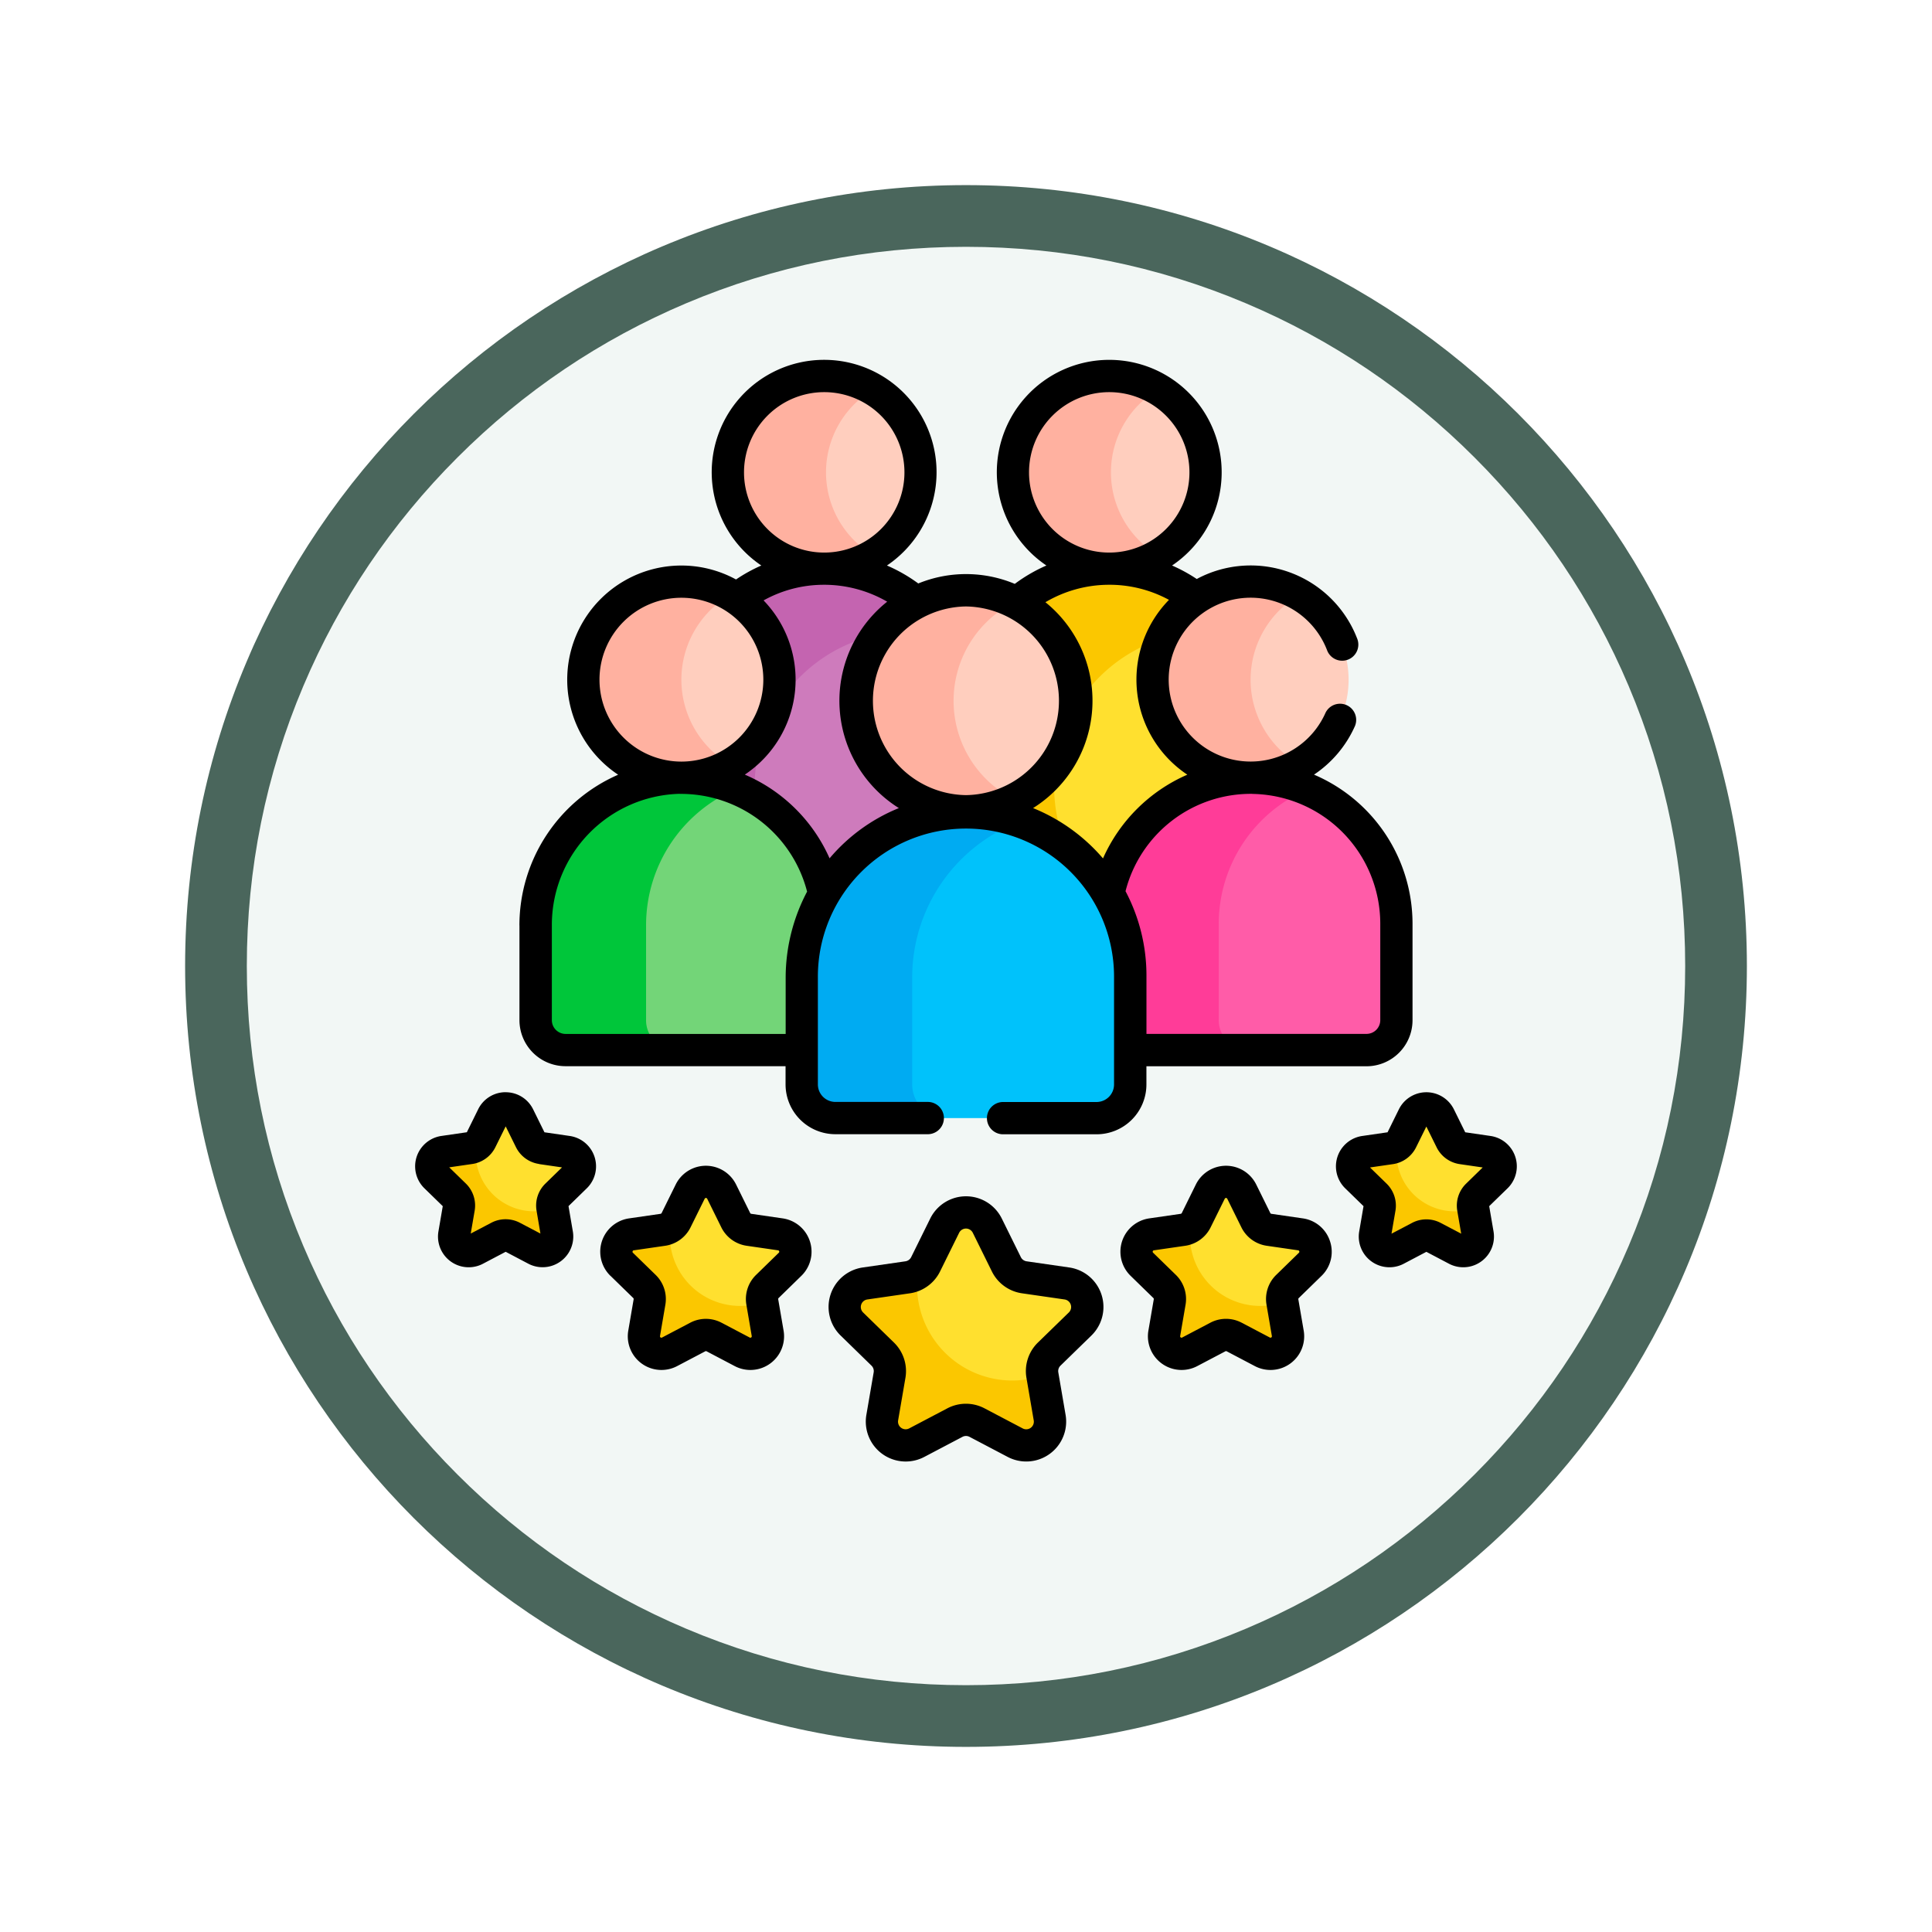 <svg xmlns="http://www.w3.org/2000/svg" xmlns:xlink="http://www.w3.org/1999/xlink" width="93.934" height="93.934" viewBox="0 0 93.934 93.934">
  <defs>
    <filter id="Trazado_982547" x="0" y="0" width="93.934" height="93.934" filterUnits="userSpaceOnUse">
      <feOffset dy="3" input="SourceAlpha"/>
      <feGaussianBlur stdDeviation="3" result="blur"/>
      <feFlood flood-opacity="0.161"/>
      <feComposite operator="in" in2="blur"/>
      <feComposite in="SourceGraphic"/>
    </filter>
  </defs>
  <g id="Grupo_1201263" data-name="Grupo 1201263" transform="translate(-189.033 -6206.287)">
    <g id="Grupo_1183774" data-name="Grupo 1183774" transform="translate(0 3337.287)">
      <g id="Grupo_1182347" data-name="Grupo 1182347" transform="translate(0 1089)">
        <g id="Grupo_1176309" data-name="Grupo 1176309" transform="translate(0 -206)">
          <g id="Grupo_1172970" data-name="Grupo 1172970" transform="translate(-1 -9042)">
            <g id="Grupo_1171971" data-name="Grupo 1171971" transform="translate(199.033 11034)">
              <g id="Grupo_1167337" data-name="Grupo 1167337" transform="translate(0)">
                <g id="Grupo_1166720" data-name="Grupo 1166720">
                  <g id="Grupo_1164305" data-name="Grupo 1164305">
                    <g id="Grupo_1163948" data-name="Grupo 1163948">
                      <g id="Grupo_1158168" data-name="Grupo 1158168">
                        <g id="Grupo_1152576" data-name="Grupo 1152576">
                          <g id="Grupo_1148633" data-name="Grupo 1148633">
                            <g id="Grupo_1148525" data-name="Grupo 1148525">
                              <g transform="matrix(1, 0, 0, 1, -9, -6)" filter="url(#Trazado_982547)">
                                <g id="Trazado_982547-2" data-name="Trazado 982547" transform="translate(9 6)" fill="#f2f7f5">
                                  <path d="M 37.967 74.434 C 33.043 74.434 28.268 73.47 23.773 71.568 C 19.43 69.732 15.53 67.102 12.181 63.753 C 8.831 60.403 6.202 56.503 4.365 52.161 C 2.464 47.666 1.5 42.89 1.5 37.967 C 1.5 33.043 2.464 28.268 4.365 23.773 C 6.202 19.43 8.831 15.53 12.181 12.181 C 15.53 8.831 19.43 6.202 23.773 4.365 C 28.268 2.464 33.043 1.5 37.967 1.5 C 42.89 1.5 47.666 2.464 52.161 4.365 C 56.503 6.202 60.403 8.831 63.753 12.181 C 67.102 15.53 69.732 19.43 71.568 23.773 C 73.47 28.268 74.434 33.043 74.434 37.967 C 74.434 42.89 73.47 47.666 71.568 52.161 C 69.732 56.503 67.102 60.403 63.753 63.753 C 60.403 67.102 56.503 69.732 52.161 71.568 C 47.666 73.47 42.89 74.434 37.967 74.434 Z" stroke="none"/>
                                  <path d="M 37.967 3 C 33.245 3 28.666 3.924 24.357 5.747 C 20.194 7.508 16.454 10.029 13.242 13.242 C 10.029 16.454 7.508 20.194 5.747 24.357 C 3.924 28.666 3 33.245 3 37.967 C 3 42.689 3.924 47.268 5.747 51.577 C 7.508 55.74 10.029 59.48 13.242 62.692 C 16.454 65.904 20.194 68.426 24.357 70.187 C 28.666 72.009 33.245 72.934 37.967 72.934 C 42.689 72.934 47.268 72.009 51.577 70.187 C 55.74 68.426 59.48 65.904 62.692 62.692 C 65.904 59.48 68.426 55.74 70.187 51.577 C 72.009 47.268 72.934 42.689 72.934 37.967 C 72.934 33.245 72.009 28.666 70.187 24.357 C 68.426 20.194 65.904 16.454 62.692 13.242 C 59.48 10.029 55.74 7.508 51.577 5.747 C 47.268 3.924 42.689 3 37.967 3 M 37.967 0 C 58.935 0 75.934 16.998 75.934 37.967 C 75.934 58.935 58.935 75.934 37.967 75.934 C 16.998 75.934 0 58.935 0 37.967 C 0 16.998 16.998 0 37.967 0 Z" stroke="none" fill="#4a665c"/>
                                </g>
                              </g>
                            </g>
                          </g>
                        </g>
                      </g>
                    </g>
                  </g>
                </g>
              </g>
            </g>
          </g>
        </g>
      </g>
    </g>
    <g id="satisfaccion-del-consumidor" transform="translate(209.219 6223.782)">
      <g id="Grupo_1201261" data-name="Grupo 1201261" transform="translate(0.784 0.79)">
        <path id="Trazado_1047294" data-name="Trazado 1047294" d="M161.473,130.01l-2.066-.968-2.2-3.741,1.412-3.346.381-.523H156.76l-4.45,2.232-.074.428.135.426-.3.533-.9,5.2.762.228,2.218,3.06L155.2,134.7h.777l2.746-2.7,2.9-.863.47-.463Z" transform="translate(-136.134 -109.512)" fill="#ce7bbc"/>
        <g id="Grupo_1201259" data-name="Grupo 1201259" transform="translate(12.11 9.362)">
          <path id="Trazado_1047295" data-name="Trazado 1047295" d="M126.863,107.59a7.543,7.543,0,0,1,6.763-7.5l0-.012,1.051-1.444a6.895,6.895,0,0,0-8.713-.167l.5,1.3.915,2.877-1.411,2.488-2.093,1.2-.6.837h0l.419.469,3.24.967A7.594,7.594,0,0,1,126.863,107.59Z" transform="translate(-123.253 -96.997)" fill="#c464b0"/>
        </g>
        <path id="Trazado_1047296" data-name="Trazado 1047296" d="M297.246,125.832c-.026-.078-.445-3.452-.445-3.452l.677-1.729-2.687.082-4.132,3.869-.735,4.813.555,3.3,2.783,1.721,6.521-5.179.4-.914h.085v0l-.084,0S297.272,125.91,297.246,125.832Z" transform="translate(-260.377 -108.813)" fill="#ffe02f"/>
        <g id="Grupo_1201260" data-name="Grupo 1201260" transform="translate(25.969 9.362)">
          <path id="Trazado_1047297" data-name="Trazado 1047297" d="M260.048,107.591a7.542,7.542,0,0,1,6.567-7.477l.28-.717.021-.96a6.894,6.894,0,0,0-8.7.222l-2.477,10.135.7.619,6.1,3.776A7.523,7.523,0,0,1,260.048,107.591Z" transform="translate(-255.735 -96.998)" fill="#fbc700"/>
        </g>
        <path id="Trazado_1047298" data-name="Trazado 1047298" d="M376.318,199.613l-1.077.256-1.151.575-1.5,1.988-.758,2.411v6.508l.706.785.47.15h6.179a1.453,1.453,0,0,0,1.453-1.453v-4.7A7.113,7.113,0,0,0,376.318,199.613Z" transform="translate(-333.713 -179.515)" fill="#ff5ca8"/>
        <path id="Trazado_1047299" data-name="Trazado 1047299" d="M327.489,205.967v-4.7a7.113,7.113,0,0,1,4.319-6.52,7.024,7.024,0,0,0-2.866-.568,7.125,7.125,0,0,0-6.825,5.636v.458l.593,2.267V206.9l.476.5a1.444,1.444,0,0,0,.215.018h5.539A1.453,1.453,0,0,1,327.489,205.967Z" transform="translate(-289.204 -174.651)" fill="#ff3c98"/>
        <path id="Trazado_1047300" data-name="Trazado 1047300" d="M113.411,204.408a7.137,7.137,0,0,0-4.25-5.117h-.994l-2.354,2.133-1.072,2.589-.288,1.363v5.776l.765.694.633.15H112.1a1.462,1.462,0,0,0,.216-.018l.5-.921v-3.452l.907-2.229Z" transform="translate(-94.31 -179.227)" fill="#73d578"/>
        <path id="Trazado_1047301" data-name="Trazado 1047301" d="M61.339,205.967v-4.605a7.2,7.2,0,0,1,4.409-6.647,7.024,7.024,0,0,0-2.788-.534,7.149,7.149,0,0,0-6.993,7.181v4.605a1.453,1.453,0,0,0,1.453,1.453h5.371a1.453,1.453,0,0,1-1.453-1.453Z" transform="translate(-50.897 -174.651)" fill="#00c63a"/>
        <path id="Trazado_1047302" data-name="Trazado 1047302" d="M228.356,214.249h-1.6l-3.487,2.739-1.151,2.581v7.567l1.042,1.216.989.344h7.863a1.637,1.637,0,0,0,1.637-1.637v-5.293A8.017,8.017,0,0,0,228.356,214.249Z" transform="translate(-199.667 -192.62)" fill="#00c2fb"/>
        <path id="Trazado_1047303" data-name="Trazado 1047303" d="M185.028,223.033v-5.189a8.11,8.11,0,0,1,5.307-7.621,7.918,7.918,0,0,0-2.8-.47,8.055,8.055,0,0,0-7.878,8.091v5.189a1.637,1.637,0,0,0,1.637,1.637h5.371A1.637,1.637,0,0,1,185.028,223.033Z" transform="translate(-161.647 -188.595)" fill="#00abf2"/>
        <path id="Trazado_1047304" data-name="Trazado 1047304" d="M386.117,109.157H385.5l-1.771,1.336-.53,2.2.53,2.458,1.118,1.778,1.266.486a4.766,4.766,0,0,0,0-8.256Z" transform="translate(-343.898 -98.523)" fill="#ffcebe"/>
        <path id="Trazado_1047305" data-name="Trazado 1047305" d="M347.467,107.813a4.764,4.764,0,0,1,2.384-4.128,4.767,4.767,0,1,0,0,8.256A4.764,4.764,0,0,1,347.467,107.813Z" transform="translate(-307.633 -93.051)" fill="#ffb1a0"/>
        <path id="Trazado_1047306" data-name="Trazado 1047306" d="M320.368,13.743h-.631l-1.308,1.537-.976,2.319.366,2.075,1.648,1.866.9.262a4.681,4.681,0,0,0,0-8.058Z" transform="translate(-285.027 -13.09)" fill="#ffcebe"/>
        <path id="Trazado_1047307" data-name="Trazado 1047307" d="M282.555,12.186a4.678,4.678,0,0,1,2.3-4.029,4.681,4.681,0,1,0,0,8.058A4.678,4.678,0,0,1,282.555,12.186Z" transform="translate(-249.511 -7.505)" fill="#ffb1a0"/>
        <path id="Trazado_1047308" data-name="Trazado 1047308" d="M250.6,112.409h-.715l-1.534,1.4s-.994,2.183-1.029,2.391,0,2.51,0,2.51l1.447,2.667.889.628.941.035a5.371,5.371,0,0,0,0-9.627Z" transform="translate(-222.218 -101.434)" fill="#ffcebe"/>
        <path id="Trazado_1047309" data-name="Trazado 1047309" d="M209.423,112.448a5.37,5.37,0,0,1,2.988-4.813,5.371,5.371,0,1,0,0,9.627A5.371,5.371,0,0,1,209.423,112.448Z" transform="translate(-184.03 -96.66)" fill="#ffb1a0"/>
        <path id="Trazado_1047310" data-name="Trazado 1047310" d="M189.066,13.743h-.409l-1.848,1.641-.523,2.179v1.308l1.081,1.988.732.68.967.262a4.681,4.681,0,0,0,0-8.058Z" transform="translate(-167.582 -13.09)" fill="#ffcebe"/>
        <path id="Trazado_1047311" data-name="Trazado 1047311" d="M150.1,12.186a4.678,4.678,0,0,1,2.3-4.029,4.681,4.681,0,1,0,0,8.058A4.678,4.678,0,0,1,150.1,12.186Z" transform="translate(-130.909 -7.505)" fill="#ffb1a0"/>
        <path id="Trazado_1047312" data-name="Trazado 1047312" d="M123.628,109.157h-.761l-1.18,1.284-.732,1.8v1.831l.758,2.027,1.085,1.229.83.08a4.766,4.766,0,0,0,0-8.256Z" transform="translate(-109.085 -98.523)" fill="#ffcebe"/>
        <path id="Trazado_1047313" data-name="Trazado 1047313" d="M82.924,107.813a4.764,4.764,0,0,1,2.384-4.128,4.767,4.767,0,1,0,0,8.256A4.764,4.764,0,0,1,82.924,107.813Z" transform="translate(-70.765 -93.051)" fill="#ffb1a0"/>
        <path id="Trazado_1047314" data-name="Trazado 1047314" d="M229.672,399.125l-.464.584.464,2.695,2,1.943s2,.39,2.076.39,1.552-.284,1.552-.284l.427-.352,0-.022a1.155,1.155,0,0,1,.332-1.022l1.5-1.464a1.155,1.155,0,0,0-.64-1.97l-2.075-.3a1.155,1.155,0,0,1-.87-.632l-.928-1.88a1.155,1.155,0,0,0-2.072,0l-.928,1.88a1.154,1.154,0,0,1-.375.435Z" transform="translate(-206.014 -355.506)" fill="#ffe02f"/>
        <path id="Trazado_1047315" data-name="Trazado 1047315" d="M209.23,429.428a4.63,4.63,0,0,1-6.1-4.392,4.681,4.681,0,0,1,.038-.584,1.153,1.153,0,0,1-.495.2l-2.075.3a1.155,1.155,0,0,0-.64,1.97l1.5,1.463a1.155,1.155,0,0,1,.332,1.023l-.354,2.066a1.155,1.155,0,0,0,1.676,1.218l1.856-.976a1.156,1.156,0,0,1,1.075,0l1.856.976a1.155,1.155,0,0,0,1.676-1.218Z" transform="translate(-179.514 -380.832)" fill="#fbc700"/>
        <path id="Trazado_1047316" data-name="Trazado 1047316" d="M357.442,384.188l-.342.431.342,1.988,1.477,1.433s1.479.288,1.531.288,1.145-.209,1.145-.209l.315-.259,0-.016a.852.852,0,0,1,.245-.754l1.108-1.08a.852.852,0,0,0-.472-1.454l-1.531-.222a.852.852,0,0,1-.642-.466l-.685-1.387a.852.852,0,0,0-1.528,0l-.685,1.387A.851.851,0,0,1,357.442,384.188Z" transform="translate(-320.526 -342.827)" fill="#ffe02f"/>
        <path id="Trazado_1047317" data-name="Trazado 1047317" d="M342.362,406.542a3.416,3.416,0,0,1-4.5-3.24,3.452,3.452,0,0,1,.028-.431.851.851,0,0,1-.365.145l-1.531.222a.852.852,0,0,0-.472,1.453l1.108,1.08a.852.852,0,0,1,.245.754l-.261,1.524a.852.852,0,0,0,1.237.9l1.369-.72a.852.852,0,0,1,.793,0l1.369.72a.852.852,0,0,0,1.237-.9Z" transform="translate(-300.977 -361.509)" fill="#fbc700"/>
        <path id="Trazado_1047318" data-name="Trazado 1047318" d="M453.834,349.638l-.284.358.284,1.651,1.226,1.19s1.228.239,1.271.239.951-.174.951-.174l.262-.215,0-.013a.708.708,0,0,1,.2-.626l.92-.9a.708.708,0,0,0-.392-1.207L457,349.759a.708.708,0,0,1-.533-.387l-.568-1.152a.708.708,0,0,0-1.269,0l-.568,1.152a.707.707,0,0,1-.23.267Z" transform="translate(-406.886 -312.223)" fill="#ffe02f"/>
        <path id="Trazado_1047319" data-name="Trazado 1047319" d="M441.311,368.2a2.833,2.833,0,0,1-3.711-3.048.706.706,0,0,1-.3.121l-1.271.185a.708.708,0,0,0-.392,1.207l.92.9a.708.708,0,0,1,.2.626l-.217,1.266a.708.708,0,0,0,1.027.746l1.137-.6a.708.708,0,0,1,.659,0l1.137.6a.708.708,0,0,0,1.027-.746Z" transform="translate(-390.653 -327.737)" fill="#fbc700"/>
        <path id="Trazado_1047320" data-name="Trazado 1047320" d="M115.713,384.188l-.342.431.342,1.988,1.477,1.433s1.479.288,1.531.288,1.145-.209,1.145-.209l.315-.259,0-.016a.852.852,0,0,1,.245-.754l1.108-1.08a.852.852,0,0,0-.472-1.454l-1.531-.222a.852.852,0,0,1-.642-.466l-.685-1.387a.852.852,0,0,0-1.528,0l-.685,1.387A.849.849,0,0,1,115.713,384.188Z" transform="translate(-104.086 -342.827)" fill="#ffe02f"/>
        <path id="Trazado_1047321" data-name="Trazado 1047321" d="M100.633,406.542a3.416,3.416,0,0,1-4.5-3.24,3.448,3.448,0,0,1,.028-.431.851.851,0,0,1-.365.145l-1.531.222a.852.852,0,0,0-.472,1.453l1.108,1.08a.852.852,0,0,1,.245.754l-.261,1.524a.852.852,0,0,0,1.237.9l1.369-.72a.852.852,0,0,1,.793,0l1.369.72a.852.852,0,0,0,1.237-.9Z" transform="translate(-84.537 -361.509)" fill="#fbc700"/>
        <path id="Trazado_1047322" data-name="Trazado 1047322" d="M25.913,349.638l-.284.358.284,1.651,1.226,1.19s1.228.239,1.271.239.951-.174.951-.174l.262-.215,0-.013a.708.708,0,0,1,.2-.626l.92-.9a.708.708,0,0,0-.392-1.207l-1.271-.185a.708.708,0,0,1-.533-.387l-.568-1.152a.708.708,0,0,0-1.269,0l-.568,1.152a.708.708,0,0,1-.23.267Z" transform="translate(-23.732 -312.223)" fill="#ffe02f"/>
        <path id="Trazado_1047323" data-name="Trazado 1047323" d="M13.391,368.2a2.836,2.836,0,0,1-3.734-2.69,2.864,2.864,0,0,1,.023-.358.706.706,0,0,1-.3.121l-1.271.185a.708.708,0,0,0-.392,1.207l.92.9a.708.708,0,0,1,.2.626l-.217,1.266a.708.708,0,0,0,1.027.746l1.137-.6a.708.708,0,0,1,.659,0l1.137.6a.708.708,0,0,0,1.027-.746Z" transform="translate(-7.5 -327.737)" fill="#fbc700"/>
      </g>
      <g id="Grupo_1201262" data-name="Grupo 1201262" transform="translate(-0.001 0.005)">
        <path id="Trazado_1047324" data-name="Trazado 1047324" d="M48.47,27.5v4.605a2.24,2.24,0,0,0,2.238,2.238h10.7v.885a2.424,2.424,0,0,0,2.422,2.422H68.35a.785.785,0,0,0,0-1.569H63.831a.853.853,0,0,1-.852-.852V30.04a7.2,7.2,0,1,1,14.4-.1v5.293a.853.853,0,0,1-.852.852H72.012a.785.785,0,1,0,0,1.569h4.519a2.424,2.424,0,0,0,2.422-2.422v-.885h10.7a2.24,2.24,0,0,0,2.238-2.238v-4.7a7.888,7.888,0,0,0-4.79-7.241A5.553,5.553,0,0,0,89.094,17.8a.785.785,0,0,0-1.434-.637,3.983,3.983,0,1,1,.071-3.058.785.785,0,1,0,1.462-.57A5.549,5.549,0,0,0,81.4,10.656,7.737,7.737,0,0,0,80.2,10a5.466,5.466,0,1,0-6.109,0,7.712,7.712,0,0,0-1.538.893,6.143,6.143,0,0,0-4.692-.02A7.755,7.755,0,0,0,66.337,10a5.466,5.466,0,1,0-6.107,0A7.668,7.668,0,0,0,59,10.679a5.55,5.55,0,0,0-5.732,9.493,8,8,0,0,0-4.8,7.328Zm35.639-6.395a6.317,6.317,0,0,1,6.214,6.3v4.7a.669.669,0,0,1-.668.668h-10.7V29.935a8.768,8.768,0,0,0-1.018-4.1,6.29,6.29,0,0,1,6.175-4.733ZM73.245,5.471a3.9,3.9,0,1,1,3.9,3.9A3.9,3.9,0,0,1,73.245,5.471Zm3.813,5.466a6.067,6.067,0,0,1,2.992.733,5.55,5.55,0,0,0,.892,8.5,7.961,7.961,0,0,0-4.1,4.071,8.871,8.871,0,0,0-3.4-2.447,6.157,6.157,0,0,0,.6-10.009,6.1,6.1,0,0,1,3.013-.848Zm-6.877,1.054a4.587,4.587,0,0,1,0,9.173h-.006a4.587,4.587,0,0,1,0-9.173Zm-3.832-.232a6.155,6.155,0,0,0,.568,10.035,8.684,8.684,0,0,0-3.369,2.443,7.911,7.911,0,0,0-4.121-4.07,5.549,5.549,0,0,0,.912-8.47,6.03,6.03,0,0,1,2.863-.76,6.136,6.136,0,0,1,3.148.822ZM59.388,5.471a3.9,3.9,0,1,1,3.9,3.9,3.9,3.9,0,0,1-3.9-3.9ZM52.361,15.552a3.983,3.983,0,1,1,3.962,3.982A3.987,3.987,0,0,1,52.361,15.552Zm3.9,5.552a6.334,6.334,0,0,1,6.194,4.751,8.972,8.972,0,0,0-1.042,4.185v2.735h-10.7a.669.669,0,0,1-.668-.668V27.5a6.376,6.376,0,0,1,6.219-6.4Z" transform="translate(-43.399 -0.005)"/>
        <path id="Trazado_1047325" data-name="Trazado 1047325" d="M204.893,395.44a1.94,1.94,0,0,0-1.075-3.309l-2.075-.3a.371.371,0,0,1-.279-.2l-.928-1.88a1.94,1.94,0,0,0-3.479,0l-.928,1.88a.371.371,0,0,1-.279.2l-2.075.3a1.94,1.94,0,0,0-1.075,3.309l1.5,1.463a.371.371,0,0,1,.107.328l-.355,2.066a1.94,1.94,0,0,0,2.815,2.045l1.856-.976a.371.371,0,0,1,.345,0l1.856.976a1.94,1.94,0,0,0,2.814-2.045l-.354-2.066a.371.371,0,0,1,.107-.328Zm-2.6.34a1.94,1.94,0,0,0-.558,1.717l.354,2.067a.37.37,0,0,1-.538.391l-1.856-.976a1.94,1.94,0,0,0-1.805,0l-1.856.976a.371.371,0,0,1-.538-.391l.355-2.066a1.94,1.94,0,0,0-.558-1.717l-1.5-1.463a.371.371,0,0,1,.205-.632l2.075-.3a1.939,1.939,0,0,0,1.461-1.061l.928-1.88a.371.371,0,0,1,.665,0l.928,1.88a1.939,1.939,0,0,0,1.461,1.061l2.075.3a.371.371,0,0,1,.205.632Z" transform="translate(-172.014 -348.006)"/>
        <path id="Trazado_1047326" data-name="Trazado 1047326" d="M337.958,378.178a1.627,1.627,0,0,0-1.321-1.114l-1.531-.222a.067.067,0,0,1-.051-.037l-.685-1.387a1.637,1.637,0,0,0-2.936,0l-.684,1.387a.068.068,0,0,1-.051.037l-1.531.222a1.637,1.637,0,0,0-.907,2.792l1.108,1.08a.068.068,0,0,1,.02.06l-.262,1.525a1.637,1.637,0,0,0,2.375,1.725l1.369-.72a.067.067,0,0,1,.063,0l1.369.72a1.637,1.637,0,0,0,2.375-1.725L336.417,381a.067.067,0,0,1,.019-.06l1.108-1.08h0A1.627,1.627,0,0,0,337.958,378.178Zm-1.509.554-1.108,1.08a1.636,1.636,0,0,0-.471,1.449l.261,1.524a.068.068,0,0,1-.1.071l-1.369-.72a1.637,1.637,0,0,0-1.523,0l-1.369.72a.059.059,0,0,1-.071-.005.059.059,0,0,1-.027-.066l.262-1.524a1.637,1.637,0,0,0-.471-1.449l-1.108-1.08a.068.068,0,0,1,.037-.115l1.531-.222a1.636,1.636,0,0,0,1.232-.9l.685-1.387a.068.068,0,0,1,.121,0l.685,1.387a1.636,1.636,0,0,0,1.232.9l1.531.222a.068.068,0,0,1,.038.115Z" transform="translate(-293.477 -335.326)"/>
        <path id="Trazado_1047327" data-name="Trazado 1047327" d="M436.263,345a1.492,1.492,0,0,0-.827-2.545l-1.231-.179-.55-1.115a1.492,1.492,0,0,0-2.676,0l-.55,1.115-1.231.179A1.492,1.492,0,0,0,428.37,345l.891.868-.21,1.226a1.492,1.492,0,0,0,2.165,1.573l1.1-.579,1.1.579a1.492,1.492,0,0,0,2.165-1.573l-.21-1.226Zm-2.015-.227a1.492,1.492,0,0,0-.429,1.321l.191,1.112-1-.525a1.493,1.493,0,0,0-1.389,0l-1,.525.191-1.112a1.492,1.492,0,0,0-.429-1.321l-.808-.787,1.117-.162a1.492,1.492,0,0,0,1.123-.816l.5-1.012.5,1.012a1.492,1.492,0,0,0,1.124.816l1.116.162Z" transform="translate(-383.151 -304.724)"/>
        <path id="Trazado_1047328" data-name="Trazado 1047328" d="M86.534,379.855l1.108,1.08a.068.068,0,0,1,.019.06l-.261,1.524a1.637,1.637,0,0,0,2.375,1.726l1.369-.72a.067.067,0,0,1,.063,0l1.369.72a1.637,1.637,0,0,0,2.375-1.725l-.262-1.525a.067.067,0,0,1,.02-.06l1.107-1.08a1.637,1.637,0,0,0-.907-2.792l-1.531-.222a.068.068,0,0,1-.051-.037l-.685-1.387a1.637,1.637,0,0,0-2.936,0l-.685,1.387a.068.068,0,0,1-.051.037l-1.531.222a1.637,1.637,0,0,0-.908,2.792Zm1.078-1.193a.059.059,0,0,1,.055-.046l1.531-.222a1.636,1.636,0,0,0,1.232-.9l.685-1.387a.068.068,0,0,1,.121,0l.685,1.387a1.636,1.636,0,0,0,1.232.9l1.531.222a.068.068,0,0,1,.037.115l-1.108,1.08a1.636,1.636,0,0,0-.471,1.449l.261,1.525a.068.068,0,0,1-.1.071l-1.369-.72a1.637,1.637,0,0,0-1.523,0l-1.369.72a.068.068,0,0,1-.1-.071l.261-1.524a1.637,1.637,0,0,0-.471-1.449l-1.108-1.08h0A.059.059,0,0,1,87.612,378.662Z" transform="translate(-77.038 -335.325)"/>
        <path id="Trazado_1047329" data-name="Trazado 1047329" d="M4.4,340.327a1.483,1.483,0,0,0-1.338.832l-.55,1.115-1.231.179A1.492,1.492,0,0,0,.45,345h0l.891.868-.21,1.226A1.492,1.492,0,0,0,3.3,348.665l1.1-.579,1.1.579a1.492,1.492,0,0,0,2.165-1.573l-.21-1.226L8.343,345a1.492,1.492,0,0,0-.827-2.545l-1.231-.179-.55-1.115a1.483,1.483,0,0,0-1.338-.832Zm1.623,3.494,1.116.162-.808.787a1.492,1.492,0,0,0-.429,1.321L6.09,347.2l-1-.525a1.493,1.493,0,0,0-1.389,0l-1,.525.191-1.112a1.492,1.492,0,0,0-.429-1.321l-.808-.787,1.116-.162A1.492,1.492,0,0,0,3.9,343l.5-1.012L4.9,343a1.493,1.493,0,0,0,1.124.816Z" transform="translate(0.001 -304.724)"/>
      </g>
    </g>
  </g>
</svg>
